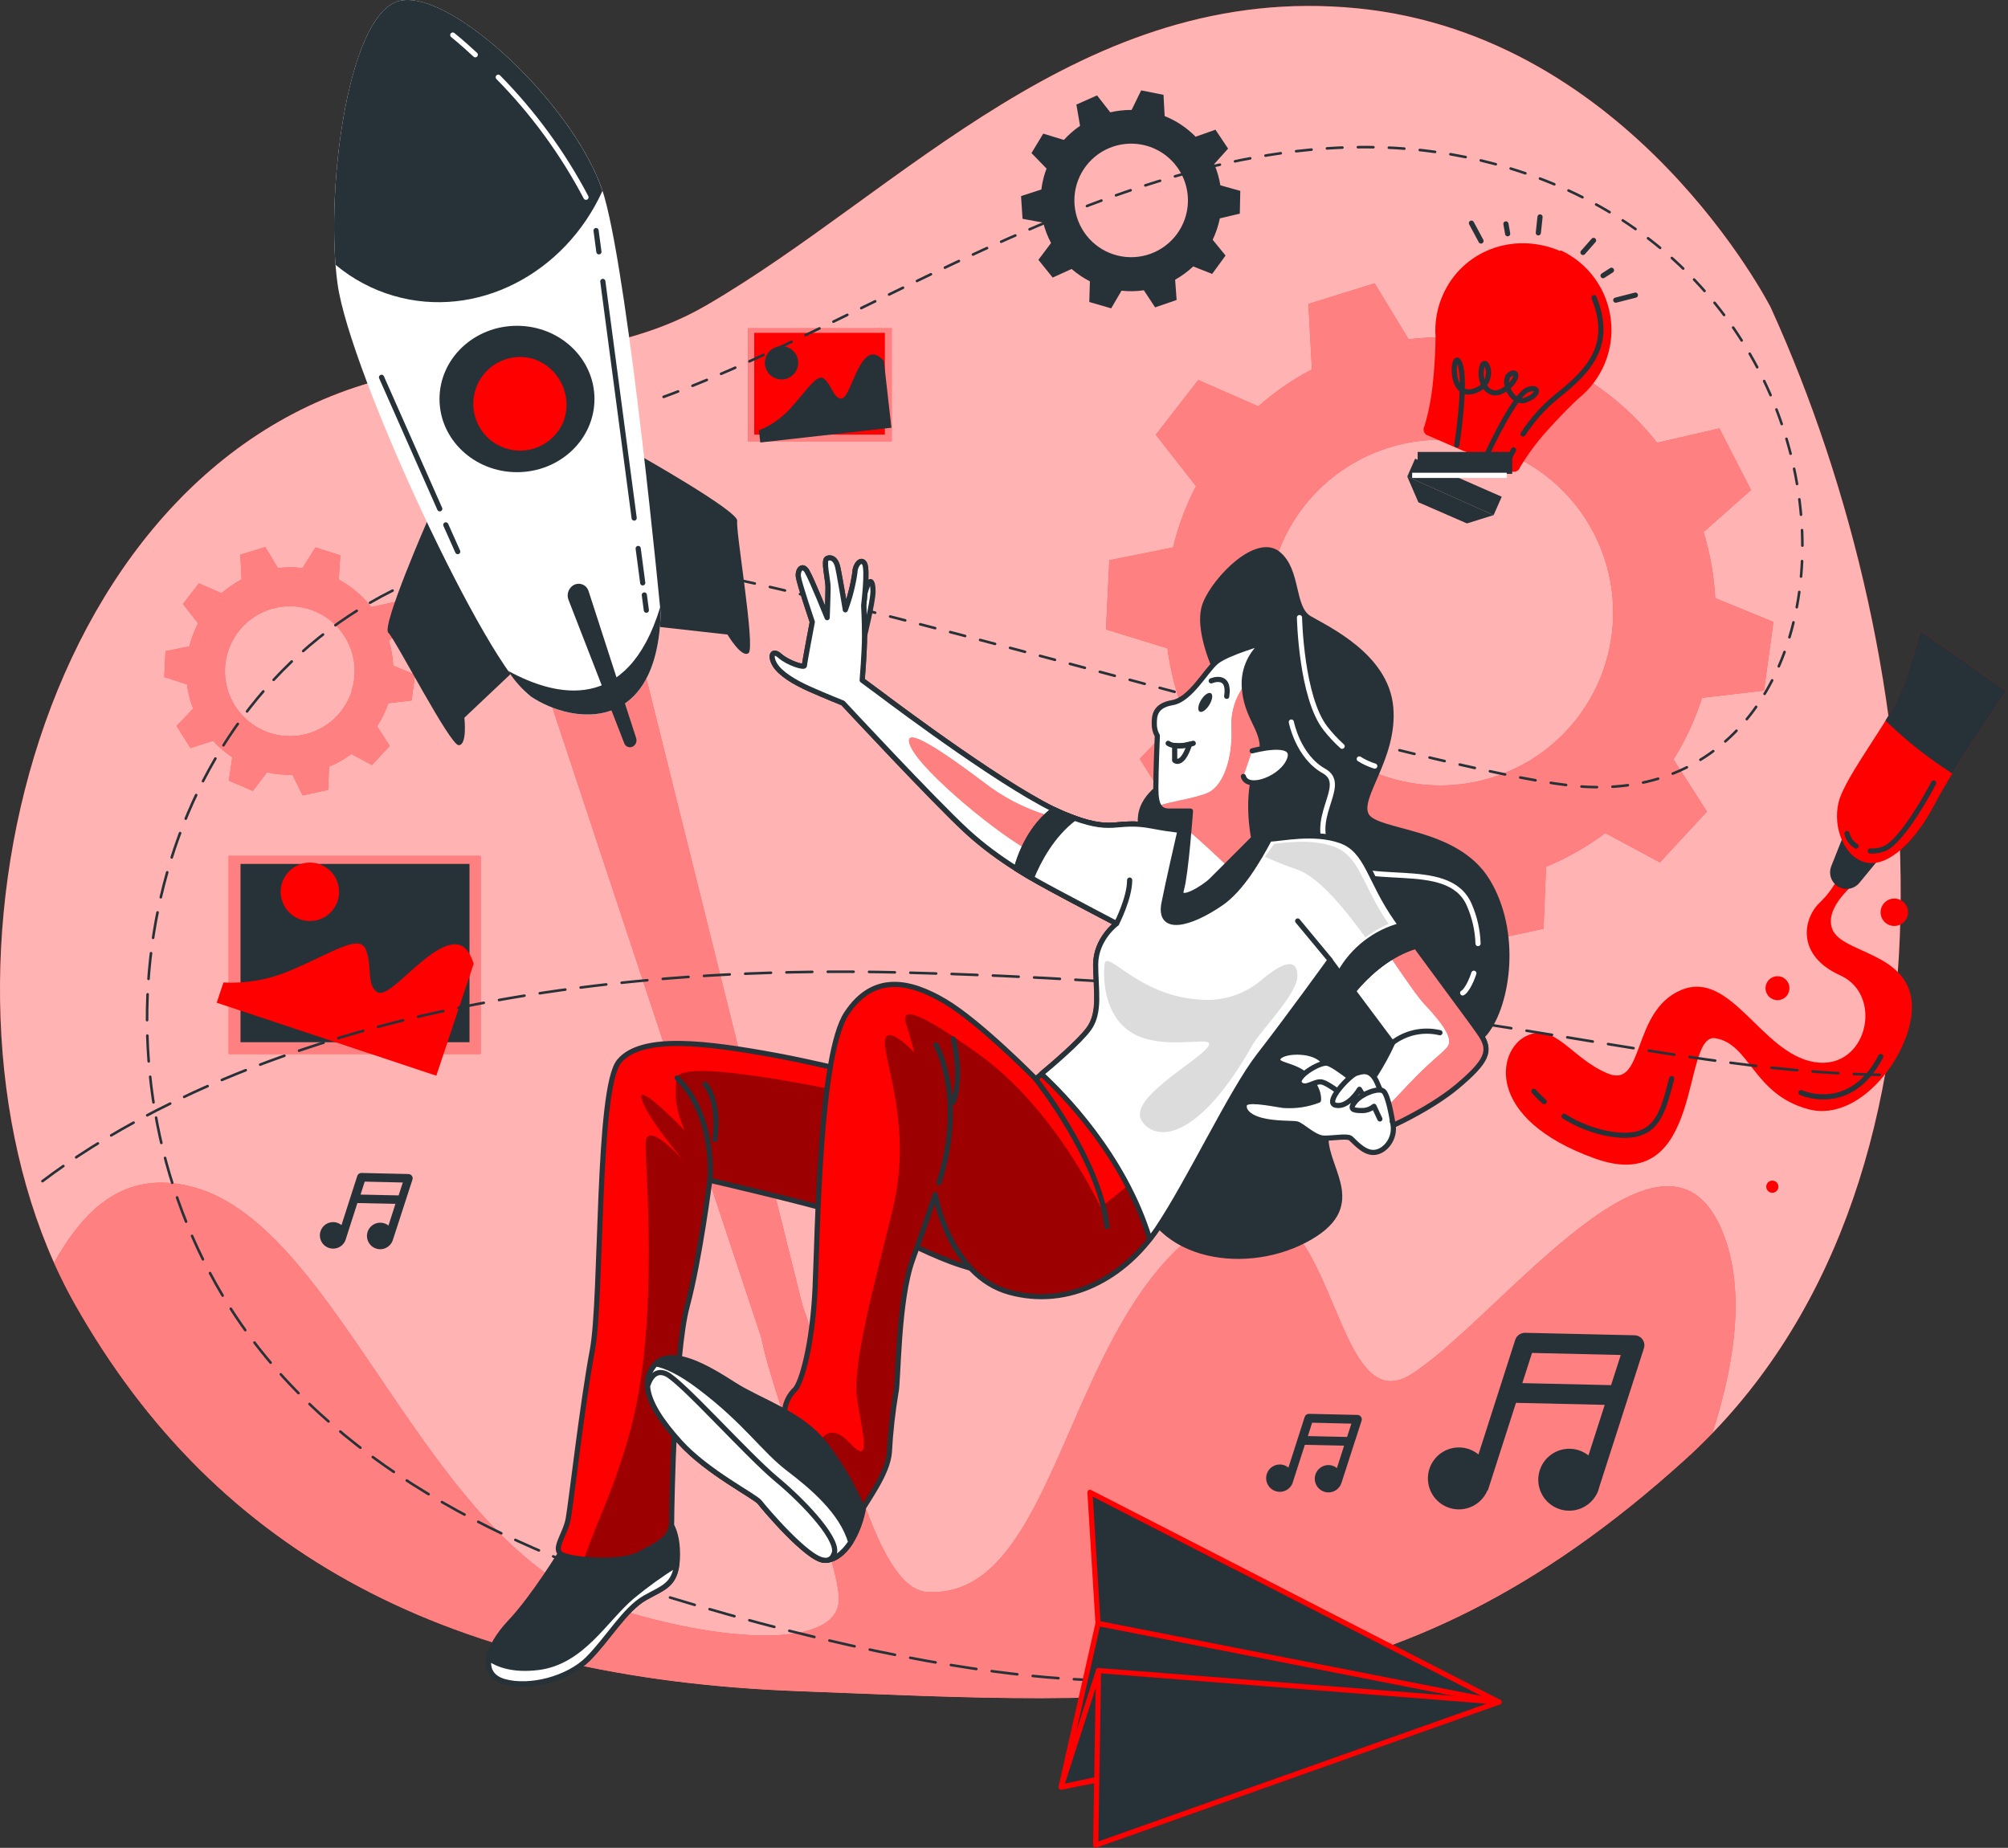 <svg width="389" height="358" viewBox="0 0 389 358" fill="none" xmlns="http://www.w3.org/2000/svg">
<rect x="0" y="0" width="389" height="358" fill="#333333" stroke="none"/>
<g id="Group 63">
<g id="freepik  background simple  inject 79">
<path id="ellu5mlonchh" d="M343.023 59.55C343.023 59.55 316.223 6.86 262.923 1.61C209.623 -3.64 174.643 37.23 136.723 59.22C116.873 70.73 93.363 67.88 71.973 74.06C3.573 93.79 -17.257 196.61 14.573 252.79C42.123 301.43 87.413 325.12 154.633 327.65C221.853 330.18 269.153 334.74 326.533 282.7C383.913 230.66 374.653 129.01 343.023 59.55Z" fill="#FF0000"/>
<g id="eleui6qpcrv8m">
<path id="Vector" opacity="0.7" d="M343.023 59.55C343.023 59.55 316.223 6.86 262.923 1.61C209.623 -3.64 174.643 37.23 136.723 59.22C116.873 70.73 93.363 67.88 71.973 74.06C3.573 93.79 -17.257 196.61 14.573 252.79C42.123 301.43 87.413 325.12 154.633 327.65C221.853 330.18 269.153 334.74 326.533 282.7C383.913 230.66 374.653 129.01 343.023 59.55Z" fill="white"/>
</g>
</g>
<g id="freepik  Gears  inject 79">
<path id="elz77oj0vg8g" d="M329.733 135.2L341.733 133.79L343.553 120.5L332.283 115.89C332.053 111.544 331.295 107.243 330.023 103.08L339.213 94.93L333.083 83L321.013 85.79C316.463 79.956 310.744 75.136 304.223 71.64L305.013 59.11L292.223 55.01L285.543 65.73C281.339 65.221 277.088 65.221 272.883 65.73L266.293 54.89L253.473 58.89L254.153 71.57C250.419 73.538 246.931 75.941 243.763 78.73L232.133 73.63L223.913 84.23L231.703 94.18C230.326 96.828 229.175 99.588 228.263 102.43C227.873 103.63 227.543 104.85 227.263 106.06L214.913 108.54L214.253 121.94L226.163 125.6C226.719 129.86 227.786 134.037 229.343 138.04L220.813 147.04L227.963 158.4L239.623 154.65C242.554 157.873 245.869 160.724 249.493 163.14L247.723 175.14L260.093 180.34L267.403 170.74C271.699 171.713 276.1 172.143 280.503 172.02L285.913 182.76L299.023 179.93L299.513 167.93C303.594 166.235 307.45 164.042 310.993 161.4L321.563 167.08L330.673 157.24L324.203 147.13C326.53 143.396 328.387 139.389 329.733 135.2V135.2ZM310.913 128.91C308.892 135.217 305.046 140.783 299.862 144.904C294.677 149.026 288.387 151.517 281.787 152.064C275.187 152.611 268.573 151.189 262.781 147.977C256.989 144.766 252.279 139.909 249.247 134.021C246.215 128.133 244.997 121.478 245.746 114.898C246.496 108.318 249.18 102.108 253.459 97.052C257.737 91.997 263.419 88.324 269.785 86.498C276.151 84.671 282.915 84.773 289.223 86.79C293.414 88.131 297.299 90.284 300.658 93.126C304.016 95.968 306.781 99.445 308.795 103.356C310.81 107.268 312.033 111.538 312.397 115.923C312.76 120.307 312.256 124.721 310.913 128.91V128.91Z" fill="#FF0000"/>
<path id="eljax9lzta88" d="M75.223 136.24L79.733 135.71L80.413 130.71L76.183 128.98C76.094 127.345 75.808 125.727 75.333 124.16L78.783 121.1L76.483 116.62L71.943 117.62C70.229 115.43 68.076 113.622 65.623 112.31L65.913 107.6L61.123 106.06L58.603 110.06C57.026 109.87 55.431 109.87 53.853 110.06L51.373 105.99L46.563 107.48L46.813 112.25C45.413 112.992 44.104 113.895 42.913 114.94L38.543 113.02L35.453 117.02L38.383 120.76C37.863 121.755 37.428 122.792 37.083 123.86C36.943 124.31 36.823 124.77 36.703 125.23L32.063 126.16L31.823 131.16L36.223 132.6C36.43 134.204 36.833 135.775 37.423 137.28L34.223 140.66L36.903 144.92L41.293 143.52C42.395 144.732 43.641 145.803 45.003 146.71L44.333 151.23L48.983 153.23L51.723 149.62C53.337 149.986 54.99 150.148 56.643 150.1L58.643 154.1L63.563 153.03L63.753 148.53C65.286 147.896 66.734 147.073 68.063 146.08L72.063 148.21L75.493 144.51L73.053 140.72C73.956 139.321 74.685 137.817 75.223 136.24ZM68.153 133.88C67.393 136.252 65.947 138.345 63.997 139.894C62.047 141.443 59.682 142.38 57.2 142.585C54.718 142.79 52.231 142.254 50.054 141.045C47.877 139.837 46.106 138.01 44.968 135.795C43.829 133.58 43.372 131.077 43.656 128.603C43.94 126.129 44.951 123.795 46.561 121.895C48.172 119.996 50.31 118.617 52.704 117.932C55.099 117.248 57.642 117.289 60.013 118.05C63.182 119.081 65.814 121.326 67.332 124.293C68.85 127.26 69.131 130.707 68.113 133.88H68.153Z" fill="#FF0000"/>
<g id="elm05yin6wi7">
<path id="Vector_2" opacity="0.5" d="M329.733 135.2L341.733 133.79L343.553 120.5L332.283 115.89C332.053 111.544 331.295 107.243 330.023 103.08L339.213 94.93L333.083 83L321.013 85.79C316.463 79.956 310.744 75.136 304.223 71.64L305.013 59.11L292.223 55.01L285.543 65.73C281.339 65.221 277.088 65.221 272.883 65.73L266.293 54.89L253.473 58.89L254.153 71.57C250.419 73.538 246.931 75.941 243.763 78.73L232.133 73.63L223.913 84.23L231.703 94.18C230.326 96.828 229.175 99.588 228.263 102.43C227.873 103.63 227.543 104.85 227.263 106.06L214.913 108.54L214.253 121.94L226.163 125.6C226.719 129.86 227.786 134.037 229.343 138.04L220.813 147.04L227.963 158.4L239.623 154.65C242.554 157.873 245.869 160.724 249.493 163.14L247.723 175.14L260.093 180.34L267.403 170.74C271.699 171.713 276.1 172.143 280.503 172.02L285.913 182.76L299.023 179.93L299.513 167.93C303.594 166.235 307.45 164.042 310.993 161.4L321.563 167.08L330.673 157.24L324.203 147.13C326.53 143.396 328.387 139.389 329.733 135.2V135.2ZM310.913 128.91C308.892 135.217 305.046 140.783 299.862 144.904C294.677 149.026 288.387 151.517 281.787 152.064C275.187 152.611 268.573 151.189 262.781 147.977C256.989 144.766 252.279 139.909 249.247 134.021C246.215 128.133 244.997 121.478 245.746 114.898C246.496 108.318 249.18 102.108 253.459 97.052C257.737 91.997 263.419 88.324 269.785 86.498C276.151 84.671 282.915 84.773 289.223 86.79C293.414 88.131 297.299 90.284 300.658 93.126C304.016 95.968 306.781 99.445 308.795 103.356C310.81 107.268 312.033 111.538 312.397 115.923C312.76 120.307 312.256 124.721 310.913 128.91V128.91Z" fill="white"/>
</g>
<g id="elfu5wi5itr7u">
<path id="Vector_3" opacity="0.5" d="M75.223 136.24L79.733 135.71L80.413 130.71L76.183 128.98C76.094 127.345 75.808 125.727 75.333 124.16L78.783 121.1L76.483 116.62L71.943 117.62C70.229 115.43 68.076 113.622 65.623 112.31L65.913 107.6L61.123 106.06L58.603 110.06C57.026 109.87 55.431 109.87 53.853 110.06L51.373 105.99L46.563 107.48L46.813 112.25C45.413 112.992 44.104 113.895 42.913 114.94L38.543 113.02L35.453 117.02L38.383 120.76C37.863 121.755 37.428 122.792 37.083 123.86C36.943 124.31 36.823 124.77 36.703 125.23L32.063 126.16L31.823 131.16L36.223 132.6C36.43 134.204 36.833 135.775 37.423 137.28L34.223 140.66L36.903 144.92L41.293 143.52C42.395 144.732 43.641 145.803 45.003 146.71L44.333 151.23L48.983 153.23L51.723 149.62C53.337 149.986 54.99 150.148 56.643 150.1L58.643 154.1L63.563 153.03L63.753 148.53C65.286 147.896 66.734 147.073 68.063 146.08L72.063 148.21L75.493 144.51L73.053 140.72C73.956 139.321 74.685 137.817 75.223 136.24ZM68.153 133.88C67.393 136.252 65.947 138.345 63.997 139.894C62.047 141.443 59.682 142.38 57.2 142.585C54.718 142.79 52.231 142.254 50.054 141.045C47.877 139.837 46.106 138.01 44.968 135.795C43.829 133.58 43.372 131.077 43.656 128.603C43.94 126.129 44.951 123.795 46.561 121.895C48.172 119.996 50.31 118.617 52.704 117.932C55.099 117.248 57.642 117.289 60.013 118.05C63.182 119.081 65.814 121.326 67.332 124.293C68.85 127.26 69.131 130.707 68.113 133.88H68.153Z" fill="white"/>
</g>
<path id="el7h9nkf09vh3" d="M236.313 42.31L240.183 41.39L240.273 36.98L236.413 35.9C236.187 34.487 235.787 33.106 235.223 31.79L237.913 28.79L235.463 25.13L231.623 26.49C229.923 24.755 227.879 23.392 225.623 22.49L225.403 18.37L221.073 17.51L219.223 21.3C217.83 21.291 216.44 21.446 215.083 21.76L212.523 18.48L208.523 20.26L209.233 24.38C208.086 25.164 207.036 26.081 206.103 27.11L202.103 25.89L199.823 29.66L202.743 32.66C202.394 33.576 202.123 34.519 201.933 35.48C201.853 35.89 201.793 36.3 201.743 36.71L197.803 37.99L198.093 42.39L202.093 43.13C202.44 44.503 202.95 45.829 203.613 47.08L201.163 50.34L203.933 53.78L207.593 52.11C208.675 53.051 209.867 53.857 211.143 54.51L211.023 58.51L215.263 59.74L217.263 56.32C218.704 56.479 220.159 56.452 221.593 56.24L223.773 59.55L227.943 58.12L227.653 54.19C228.921 53.481 230.097 52.618 231.153 51.62L234.823 53.07L237.423 49.51L234.923 46.45C235.555 45.133 236.021 43.742 236.313 42.31V42.31ZM229.923 40.97C229.5 43.102 228.455 45.061 226.92 46.6C225.385 48.138 223.429 49.187 221.298 49.615C219.167 50.043 216.957 49.829 214.947 49.002C212.937 48.175 211.218 46.771 210.005 44.968C208.792 43.164 208.141 41.041 208.134 38.868C208.126 36.695 208.763 34.568 209.963 32.756C211.163 30.944 212.873 29.528 214.877 28.687C216.881 27.846 219.089 27.617 221.223 28.03C222.646 28.306 224 28.859 225.208 29.659C226.416 30.459 227.454 31.49 228.262 32.693C229.07 33.895 229.633 35.245 229.918 36.666C230.204 38.086 230.205 39.549 229.923 40.97V40.97Z" fill="#263238"/>
</g>
<g id="freepik  Rocket  inject 79">
<path id="elaopzyxtw9pm" d="M82.963 100.52C82.963 100.52 73.853 121.32 75.223 122.58C76.593 123.84 87.123 144.3 88.843 144.37C90.563 144.44 89.963 139.05 89.963 139.05L100.153 129.42L82.963 100.52Z" fill="#263238"/>
<path id="elgzcz8x4a4hf" d="M123.353 87.92C123.353 87.92 143.143 99.06 142.813 100.92C142.483 102.78 146.363 125.43 145.023 126.52C143.683 127.61 140.933 122.94 140.933 122.94L127.003 121.38L123.353 87.92Z" fill="#263238"/>
<path id="elrqsqkbe9eba" d="M334.223 240.04C323.583 209.7 290.323 255.57 273.403 266.26C256.483 276.95 259.403 219.26 232.753 238.12C206.103 256.98 204.753 309.97 179.613 308.44C168.853 307.78 162.883 273.34 155.473 252.97L119.873 109.97L100.803 118.34L147.543 259.34C149.833 271.41 163.183 303.6 162.493 310.39C161.573 319.39 139.913 318.32 118.493 311.39C82.493 299.82 66.113 237.76 37.493 230.01C23.863 226.32 16.063 234.74 10.493 244.63C11.747 247.417 13.107 250.114 14.573 252.72C42.123 301.36 87.413 325.05 154.633 327.58C221.853 330.11 269.153 334.67 326.533 282.63C328.34 280.99 330.08 279.307 331.753 277.58C335.503 265.86 338.273 251.66 334.223 240.04Z" fill="#FF0000"/>
<g id="elsqyipu8ujoe">
<path id="Vector_4" opacity="0.5" d="M334.223 240.04C323.583 209.7 290.323 255.57 273.403 266.26C256.483 276.95 259.403 219.26 232.753 238.12C206.103 256.98 204.753 309.97 179.613 308.44C168.853 307.78 162.883 273.34 155.473 252.97L119.873 109.97L100.803 118.34L147.543 259.34C149.833 271.41 163.183 303.6 162.493 310.39C161.573 319.39 139.913 318.32 118.493 311.39C82.493 299.82 66.113 237.76 37.493 230.01C23.863 226.32 16.063 234.74 10.493 244.63C11.747 247.417 13.107 250.114 14.573 252.72C42.123 301.36 87.413 325.05 154.633 327.58C221.853 330.11 269.153 334.67 326.533 282.63C328.34 280.99 330.08 279.307 331.753 277.58C335.503 265.86 338.273 251.66 334.223 240.04Z" fill="white"/>
</g>
<path id="elzasljmvi0ra" d="M127.993 118.86C127.993 118.86 121.993 55.86 117.153 38.39C112.313 20.92 85.993 -3.71 76.523 0.47C67.053 4.65 63.023 37.79 65.393 55C67.763 72.21 94.483 129.51 102.873 135C111.263 140.49 127.293 142.12 127.993 118.86Z" fill="white"/>
<path id="elbumo3e4qn2j" d="M127.993 118.86C127.993 118.86 127.993 118.45 127.883 117.68C121.573 138.4 107.593 135 98.443 129.97C99.636 131.869 101.133 133.558 102.873 134.97C111.223 140.48 127.293 142.12 127.993 118.86Z" fill="#263238"/>
<path id="el9wdgi52pwij" d="M76.523 0.47C67.683 4.38 63.593 33.47 65.003 51.3C68.293 54.053 72.116 56.096 76.233 57.3C92.333 62 109.423 53.05 116.713 36.98C110.873 19.6 85.743 -3.6 76.523 0.47Z" fill="#263238"/>
<path id="el48ktu5tlmxd" d="M96.523 14.96C103.298 21.839 109.026 29.676 113.523 38.22" stroke="white" stroke-linecap="round" stroke-linejoin="round"/>
<path id="elli5vkeqlyjm" d="M87.713 6.79C87.713 6.79 89.433 8.15 92.073 10.61" stroke="white" stroke-linecap="round" stroke-linejoin="round"/>
<path id="elb4pup5orvo" d="M124.823 115.27L125.213 118.22" stroke="#263238" stroke-linecap="round" stroke-linejoin="round"/>
<path id="elsibo130885e" d="M123.633 106.26L124.513 112.93" stroke="#263238" stroke-linecap="round" stroke-linejoin="round"/>
<path id="el7q2q0ejvrry" d="M116.783 54.52L122.853 100.37" stroke="#263238" stroke-linecap="round" stroke-linejoin="round"/>
<path id="elurmavaa4ji" d="M115.473 44.67L116.023 48.79" stroke="#263238" stroke-linecap="round" stroke-linejoin="round"/>
<path id="elvyxqrpqqg5" d="M73.913 73.1L85.193 98.58" stroke="#263238" stroke-linecap="round" stroke-linejoin="round"/>
<path id="elr6sjx9mnp7o" d="M86.363 101.69L88.673 106.87" stroke="#263238" stroke-linecap="round" stroke-linejoin="round"/>
<g id="elagd40uthh8t">
<path id="Vector_5" d="M100.153 91.48C108.443 91.48 115.163 85.132 115.163 77.3C115.163 69.469 108.443 63.12 100.153 63.12C91.864 63.12 85.143 69.469 85.143 77.3C85.143 85.132 91.864 91.48 100.153 91.48Z" fill="#263238"/>
</g>
<path id="el55zhebjjo8y" d="M109.303 81.27C108.71 82.94 107.641 84.4 106.228 85.469C104.815 86.538 103.119 87.17 101.351 87.286C99.583 87.402 97.819 86.998 96.278 86.123C94.737 85.248 93.486 83.941 92.68 82.363C91.873 80.785 91.547 79.005 91.74 77.244C91.934 75.483 92.64 73.817 93.77 72.452C94.9 71.087 96.405 70.082 98.099 69.563C99.793 69.044 101.603 69.033 103.303 69.53C105.653 70.296 107.604 71.961 108.728 74.161C109.853 76.361 110.06 78.918 109.303 81.27V81.27Z" fill="#FF0000"/>
<path id="elzq30f1yxu1n" d="M110.093 116.11L120.913 143.95C120.963 144.108 121.045 144.253 121.154 144.376C121.263 144.5 121.397 144.599 121.546 144.668C121.696 144.737 121.859 144.773 122.023 144.776C122.188 144.778 122.352 144.745 122.503 144.68V144.68C122.819 144.536 123.068 144.277 123.202 143.956C123.335 143.636 123.343 143.276 123.223 142.95L113.983 114.41C113.886 114.143 113.733 113.9 113.534 113.697C113.335 113.494 113.095 113.335 112.83 113.232C112.565 113.129 112.281 113.083 111.997 113.099C111.713 113.114 111.436 113.189 111.183 113.32V113.32C110.704 113.585 110.332 114.008 110.133 114.518C109.934 115.028 109.92 115.591 110.093 116.11Z" fill="#263238"/>
</g>
<g id="freepik  light bulb  inject 79">
<path id="elv7lu0h3gab" d="M285.053 43.23L286.913 46.69" stroke="#263238" stroke-linecap="round" stroke-linejoin="round"/>
<path id="elheyiwutx0ig" d="M291.733 43.38L292.073 45.29" stroke="#263238" stroke-linecap="round" stroke-linejoin="round"/>
<path id="elgb6w2xjhlk8" d="M298.343 42.03L298.013 45.11" stroke="#263238" stroke-linecap="round" stroke-linejoin="round"/>
<path id="elk8aoh7ocokc" d="M316.813 57.18L313.013 58.15" stroke="#263238" stroke-linecap="round" stroke-linejoin="round"/>
<path id="elmr0k1usalnd" d="M312.183 52.36L310.553 53.41" stroke="#263238" stroke-linecap="round" stroke-linejoin="round"/>
<path id="el0vczo7h6k9" d="M308.713 46.58L306.663 48.91" stroke="#263238" stroke-linecap="round" stroke-linejoin="round"/>
<path id="elo270u7cqquf" d="M302.293 48.58H302.203H302.123C293.043 44.79 283.223 48.69 279.503 57.18C278.384 59.709 277.903 62.473 278.103 65.23C278.103 66.63 278.023 70.05 277.573 74.31C277.294 77.08 276.762 79.818 275.983 82.49L275.903 82.64C275.83 82.795 275.788 82.963 275.781 83.134C275.773 83.305 275.8 83.475 275.86 83.636C275.92 83.796 276.011 83.943 276.128 84.067C276.246 84.192 276.387 84.291 276.543 84.36H276.623L283.623 87.42H283.703L285.583 88.24H285.673L292.673 91.3H292.753C292.909 91.369 293.077 91.406 293.248 91.408C293.418 91.41 293.587 91.378 293.745 91.314C293.902 91.249 294.045 91.154 294.165 91.033C294.285 90.912 294.38 90.769 294.443 90.61C294.443 90.55 294.493 90.5 294.513 90.45C295.951 88.067 297.604 85.821 299.453 83.74C302.293 80.53 304.753 78.16 305.773 77.21C308.037 75.407 309.803 73.055 310.904 70.379C312.004 67.702 312.403 64.788 312.063 61.914C311.722 59.04 310.653 56.3 308.958 53.954C307.262 51.609 304.996 49.735 302.373 48.51L302.293 48.58Z" fill="#FF0000"/>
<g id="el2jy6g9wk3pp">
<path id="Vector_6" d="M292.953 87.56H274.633V91.81H292.953V87.56Z" fill="#263238"/>
</g>
<path id="elmp430ly2txl" d="M289.353 99.8L290.923 96.24L274.143 88.87L272.623 92.33L289.353 99.8Z" fill="#263238"/>
<g id="elguy3jn287ap">
<path id="Vector_7" d="M291.893 91.591H273.573V92.6H291.893V91.591Z" fill="white"/>
</g>
<path id="elkcnjzvg6c6" d="M272.623 92.33L274.773 97.311L284.183 101.41L289.353 99.8L272.623 92.33Z" fill="#263238"/>
<path id="elxwzj62xb1js" d="M295.053 84.09C296.843 81.328 299.053 78.862 301.603 76.78C308.013 71.71 312.483 66.78 308.803 57.66" stroke="#263238" stroke-linecap="round" stroke-linejoin="round"/>
<path id="eltz20mlx848" d="M292.063 89.53C292.063 89.53 292.443 88.6 293.213 87.17" stroke="#263238" stroke-linecap="round" stroke-linejoin="round"/>
<path id="elf376gzonxe" d="M282.223 86.22C282.223 86.22 284.153 73.91 282.823 70.48C281.493 67.05 280.443 77.22 285.393 75.81C290.343 74.4 287.783 68.39 287.073 71.11C286.363 73.83 288.203 77.37 291.163 75.67C294.123 73.97 294.253 71.4 292.513 72.53C290.773 73.66 292.863 78.63 295.713 77.45C298.563 76.27 297.943 74.64 295.833 75.56C293.723 76.48 289.053 85.62 287.653 89.01" stroke="#263238" stroke-linecap="round" stroke-linejoin="round"/>
</g>
<g id="freepik  paint tube  inject 79">
<path id="elsxgu8em48gl" d="M356.613 168.98C355.64 171.245 354.214 173.287 352.423 174.98C349.273 178.09 347.963 185.12 356.523 188.98C365.083 192.84 361.663 207.54 351.403 205.76C341.143 203.98 335.323 187.76 325.663 191.82C316.003 195.88 318.663 210.951 311.493 207.991C304.323 205.031 301.323 197.99 295.673 200.72C290.023 203.45 287.493 216.72 308.943 224.44C330.393 232.16 325.573 200.02 332.323 201.15C339.073 202.28 339.583 212.02 350.323 214.9C361.063 217.78 371.753 202.15 370.253 193.35C368.753 184.55 356.973 184.55 355.033 180.17C353.093 175.79 359.803 170.75 359.803 170.75C359.803 170.75 359.433 167.62 356.613 168.98Z" fill="#FF0000"/>
<path id="elqkty90etr3t" d="M357.813 161.49L355.223 168.01C355 168.565 354.967 169.179 355.13 169.754C355.293 170.33 355.642 170.835 356.123 171.19C356.682 171.602 357.377 171.783 358.065 171.698C358.753 171.612 359.383 171.266 359.823 170.73L364.993 164.45L357.813 161.49Z" fill="#263238" stroke="#263238" stroke-linecap="round" stroke-linejoin="round"/>
<path id="el4cssvv9z6yp" d="M372.073 122.21L388.643 133.88C388.643 133.88 378.503 148.67 374.803 155.79C371.103 162.91 365.973 167.88 361.723 167.15C357.473 166.42 354.933 160.49 356.193 155.4C357.453 150.31 366.673 138.86 368.563 133.4C370.453 127.94 372.073 122.21 372.073 122.21Z" fill="#FF0000"/>
<path id="elcqb144a9hzn" d="M372.073 122.21C372.073 122.21 370.463 127.87 368.563 133.34C367.676 135.533 366.571 137.63 365.263 139.6C369.22 143.459 373.563 146.9 378.223 149.87C382.673 142.61 388.663 133.87 388.663 133.87L372.073 122.21Z" fill="#263238"/>
<path id="el0vumt4mziknp" d="M369.223 178.16C368.943 178.606 368.536 178.959 368.055 179.173C367.573 179.387 367.039 179.454 366.52 179.364C366.001 179.275 365.52 179.033 365.139 178.67C364.757 178.307 364.492 177.838 364.377 177.324C364.262 176.81 364.302 176.274 364.492 175.783C364.682 175.291 365.014 174.868 365.445 174.565C365.876 174.263 366.388 174.095 366.914 174.084C367.441 174.072 367.959 174.217 368.403 174.5C368.699 174.686 368.954 174.928 369.156 175.213C369.357 175.497 369.5 175.819 369.576 176.16C369.652 176.5 369.661 176.852 369.6 177.195C369.539 177.539 369.411 177.867 369.223 178.16Z" fill="#FF0000"/>
<path id="elho5bau8tq5u" d="M346.303 192.7C346.057 193.087 345.702 193.392 345.282 193.577C344.863 193.761 344.398 193.818 343.947 193.739C343.495 193.66 343.077 193.449 342.746 193.132C342.414 192.816 342.183 192.409 342.083 191.961C341.983 191.514 342.017 191.047 342.182 190.62C342.347 190.192 342.634 189.823 343.009 189.558C343.383 189.294 343.828 189.146 344.286 189.134C344.744 189.122 345.195 189.246 345.583 189.49C346.104 189.821 346.472 190.345 346.607 190.947C346.742 191.548 346.632 192.179 346.303 192.7V192.7Z" fill="#FF0000"/>
<path id="elz25109p33q" d="M344.343 230.53C344.262 230.662 344.155 230.776 344.03 230.866C343.904 230.956 343.762 231.021 343.612 231.056C343.462 231.091 343.306 231.097 343.153 231.072C343.001 231.047 342.855 230.992 342.723 230.91C342.592 230.829 342.478 230.723 342.388 230.597C342.298 230.472 342.233 230.33 342.198 230.179C342.163 230.029 342.157 229.873 342.182 229.72C342.207 229.568 342.262 229.422 342.343 229.29C342.508 229.025 342.771 228.836 343.075 228.765C343.378 228.694 343.698 228.746 343.963 228.91C344.229 229.075 344.418 229.338 344.489 229.642C344.56 229.946 344.508 230.265 344.343 230.53V230.53Z" fill="#FF0000"/>
<path id="elw63ji0iq95j" d="M303.003 216.27C305.704 217.973 308.709 219.135 311.853 219.69C320.853 221.2 321.973 216.13 323.853 208.96" stroke="#263238" stroke-linecap="round" stroke-linejoin="round"/>
<path id="elk0go8j3flz" d="M297.153 211.43C297.774 212.141 298.442 212.81 299.153 213.43" stroke="#263238" stroke-linecap="round" stroke-linejoin="round"/>
<path id="ella4e9dvxhe" d="M348.913 211.69C348.913 211.69 358.453 216.04 364.353 204.69" stroke="#263238" stroke-linecap="round" stroke-linejoin="round"/>
<path id="el0kq9q29p9oga" d="M359.563 163.93C359.12 163.665 358.737 163.311 358.436 162.892C358.135 162.472 357.923 161.995 357.813 161.49" stroke="#263238" stroke-linecap="round" stroke-linejoin="round"/>
<path id="eluyvtbhskpg" d="M374.603 151.69C374.603 151.69 368.713 163.02 364.973 164.45C364.129 164.785 363.22 164.928 362.313 164.87" stroke="#263238" stroke-linecap="round" stroke-linejoin="round"/>
</g>
<g id="freepik  Photos  inject 79">
<g id="elvl0vgqmkxg">
<path id="Vector_8" d="M172.753 63.59H144.893V85.501H172.753V63.59Z" fill="#FF0000"/>
</g>
<g id="elfu25qd7gsc">
<path id="Vector_9" opacity="0.5" d="M172.753 63.59H144.893V85.501H172.753V63.59Z" fill="white"/>
</g>
<g id="eltd2tm1c4gzr">
<path id="Vector_10" d="M171.423 64.49H146.113V84.201H171.423V64.49Z" fill="#FF0000"/>
</g>
<path id="elnozt940a3vr" d="M171.223 69.91C169.853 68.451 168.703 68.141 167.373 69.71C165.373 72.1 164.293 77.441 162.873 77.221C161.453 77.001 161.203 74.861 159.773 73.49C158.343 72.121 156.543 75.38 153.023 79.221C151.36 81.039 149.31 82.461 147.023 83.38L147.283 85.731L172.693 82.871L171.223 69.91Z" fill="#263238"/>
<path id="elr8no76mbm88" d="M154.613 69.921C154.686 70.555 154.57 71.198 154.277 71.766C153.985 72.335 153.531 72.804 152.972 73.114C152.413 73.424 151.775 73.562 151.138 73.509C150.501 73.456 149.894 73.216 149.394 72.818C148.893 72.42 148.523 71.883 148.328 71.274C148.133 70.665 148.124 70.012 148.3 69.398C148.477 68.783 148.832 68.235 149.32 67.823C149.808 67.41 150.408 67.152 151.043 67.081C151.893 66.985 152.746 67.23 153.415 67.763C154.085 68.295 154.515 69.071 154.613 69.921V69.921Z" fill="#263238"/>
<g id="el8kuqq5zcy89">
<path id="Vector_11" d="M93.123 165.82H44.293V204.21H93.123V165.82Z" fill="#FF0000"/>
</g>
<g id="el3bsow72gjmh">
<path id="Vector_12" opacity="0.5" d="M93.123 165.82H44.293V204.21H93.123V165.82Z" fill="white"/>
</g>
<g id="elgk46mueessd">
<path id="Vector_13" d="M90.953 167.38H46.593V201.921H90.953V167.38Z" fill="#263238"/>
</g>
<path id="elizaj6029dho" d="M91.763 186.72C90.663 183.39 89.053 182.05 85.763 183.57C80.763 185.89 75.173 193.57 73.073 192.21C70.973 190.85 72.153 187.21 70.883 184C69.613 180.79 64.363 184.64 55.943 188.16C51.94 189.828 47.614 190.576 43.283 190.35L41.983 194.27L84.523 208.41L91.763 186.72Z" fill="#FF0000"/>
<path id="elwm4ta3zhgo" d="M65.403 174.57C65.05 175.632 64.39 176.566 63.506 177.252C62.622 177.939 61.555 178.348 60.439 178.429C59.322 178.509 58.207 178.256 57.235 177.703C56.262 177.15 55.475 176.32 54.973 175.32C54.472 174.32 54.278 173.193 54.416 172.082C54.555 170.972 55.02 169.927 55.752 169.081C56.484 168.234 57.45 167.624 58.529 167.327C59.608 167.029 60.751 167.058 61.813 167.41C62.52 167.644 63.172 168.015 63.735 168.502C64.298 168.989 64.759 169.581 65.093 170.246C65.426 170.911 65.625 171.635 65.678 172.377C65.732 173.119 65.638 173.865 65.403 174.57V174.57Z" fill="#FF0000"/>
</g>
<g id="freepik  music icons  inject 79">
<path id="eloqj49y1udj" d="M318.463 261.23C318.557 260.943 318.582 260.638 318.537 260.34C318.492 260.041 318.377 259.757 318.202 259.511C318.026 259.265 317.796 259.064 317.529 258.923C317.262 258.782 316.965 258.706 316.663 258.7L295.433 258.22C295.018 258.22 294.613 258.349 294.274 258.589C293.936 258.829 293.68 259.168 293.543 259.56L286.413 281.79C285.847 281.318 285.195 280.958 284.493 280.73C283.384 280.366 282.193 280.333 281.066 280.636C279.938 280.939 278.924 281.564 278.146 282.434C277.369 283.305 276.862 284.383 276.688 285.538C276.514 286.692 276.681 287.872 277.168 288.933C277.655 289.994 278.44 290.89 279.428 291.511C280.417 292.132 281.565 292.451 282.732 292.43C283.899 292.408 285.034 292.047 285.999 291.39C286.964 290.733 287.716 289.808 288.163 288.73H288.243L293.683 271.79L310.873 272.18L307.723 281.98C306.719 281.186 305.488 280.734 304.209 280.69C302.93 280.645 301.67 281.011 300.614 281.733C299.558 282.456 298.76 283.497 298.337 284.705C297.915 285.913 297.89 287.225 298.265 288.448C298.641 289.672 299.398 290.743 300.426 291.505C301.454 292.268 302.699 292.681 303.979 292.686C305.259 292.691 306.506 292.286 307.54 291.531C308.573 290.776 309.338 289.711 309.723 288.49C309.723 288.49 309.723 288.43 309.723 288.4L318.463 261.23ZM312.103 268.36L294.913 267.97L296.793 262.12L313.983 262.52L312.103 268.36Z" fill="#263238"/>
<path id="eloejerjfac1n" d="M263.773 275.25C263.814 275.123 263.824 274.988 263.803 274.856C263.782 274.724 263.731 274.599 263.653 274.49C263.575 274.383 263.473 274.294 263.355 274.232C263.237 274.17 263.106 274.135 262.973 274.13L253.593 273.92C253.408 273.915 253.227 273.97 253.076 274.076C252.924 274.183 252.811 274.335 252.753 274.51L249.603 284.33C249.352 284.122 249.064 283.962 248.753 283.86C248.264 283.701 247.739 283.687 247.242 283.821C246.745 283.955 246.298 284.231 245.955 284.615C245.612 284.999 245.389 285.474 245.312 285.983C245.235 286.492 245.307 287.012 245.521 287.48C245.735 287.948 246.08 288.344 246.515 288.619C246.95 288.894 247.455 289.037 247.97 289.03C248.484 289.022 248.986 288.865 249.413 288.578C249.839 288.29 250.173 287.884 250.373 287.41V287.41L252.783 279.92L260.383 280.09L258.993 284.43C258.749 284.225 258.467 284.069 258.163 283.97C257.665 283.81 257.13 283.801 256.626 283.945C256.122 284.088 255.672 284.378 255.333 284.777C254.994 285.177 254.78 285.667 254.72 286.188C254.66 286.708 254.755 287.235 254.994 287.701C255.232 288.167 255.604 288.552 256.061 288.807C256.519 289.063 257.042 289.177 257.564 289.135C258.086 289.093 258.584 288.897 258.995 288.573C259.406 288.248 259.712 287.809 259.873 287.31C259.873 287.31 259.873 287.31 259.873 287.31L263.773 275.25ZM260.963 278.4L253.363 278.23L254.193 275.64L261.793 275.82L260.963 278.4Z" fill="#263238"/>
<path id="eldc49visrdvs" d="M79.903 228.54C79.942 228.418 79.953 228.289 79.934 228.162C79.915 228.036 79.867 227.915 79.793 227.81C79.716 227.707 79.617 227.621 79.503 227.561C79.389 227.5 79.262 227.466 79.133 227.46L70.023 227.25C69.844 227.246 69.668 227.301 69.522 227.405C69.376 227.51 69.267 227.659 69.213 227.83L66.153 237.35C65.909 237.152 65.631 237 65.333 236.9C64.859 236.745 64.349 236.732 63.867 236.861C63.385 236.991 62.951 237.258 62.618 237.631C62.286 238.003 62.069 238.464 61.994 238.958C61.919 239.451 61.989 239.956 62.197 240.41C62.404 240.864 62.739 241.248 63.161 241.515C63.583 241.782 64.073 241.92 64.573 241.913C65.072 241.905 65.558 241.753 65.972 241.474C66.386 241.194 66.71 240.8 66.903 240.34L69.233 233.08L76.603 233.24L75.253 237.45C75.016 237.25 74.74 237.1 74.443 237.01C73.959 236.855 73.44 236.846 72.951 236.985C72.462 237.125 72.025 237.406 71.696 237.794C71.367 238.181 71.161 238.658 71.103 239.163C71.044 239.668 71.137 240.179 71.37 240.631C71.602 241.084 71.964 241.457 72.408 241.704C72.853 241.95 73.361 242.06 73.867 242.018C74.374 241.976 74.857 241.785 75.255 241.468C75.653 241.152 75.948 240.725 76.103 240.24L79.903 228.54ZM77.223 231.6L69.853 231.44L70.653 228.93L78.033 229.1L77.223 231.6Z" fill="#263238"/>
</g>
<g id="freepik  paper plane  inject 79">
<path id="elinf0itzt2xs" d="M143.293 112.39C190.713 122.83 282.883 150.81 306.413 152.39C363.943 156.39 367.413 55.15 292.223 32.52C233.623 14.88 175.103 60 128.163 77.04" stroke="#263238" stroke-width="0.5" stroke-linecap="round" stroke-linejoin="round" stroke-dasharray="3 3"/>
<path id="eldidehmsf9t6" d="M8.223 228.84C30.103 212.32 80.013 186.07 174.593 188.41C280.003 191.01 318.433 207.61 365.143 208.25" stroke="#263238" stroke-width="0.5" stroke-linecap="round" stroke-linejoin="round" stroke-dasharray="5 3"/>
<path id="elhqyii693n5" d="M228.973 324.59C228.973 324.59 201.553 331.47 127.853 308.92C95.033 298.87 61.283 281.43 43.163 251.06C14.673 203.31 28.743 138.06 76.053 114.42" stroke="#263238" stroke-width="0.5" stroke-linecap="round" stroke-linejoin="round" stroke-dasharray="5 3"/>
<path id="elj67g7nkwuos" d="M212.713 314.52L205.563 346.23L290.383 329.76L212.713 314.52Z" fill="#263238" stroke="#FF0000" stroke-linecap="round" stroke-linejoin="round"/>
<path id="elccdpafxiq17" d="M212.813 323.66L205.563 346.23L236.203 339.67L212.813 323.66Z" fill="#263238" stroke="#FF0000" stroke-linecap="round" stroke-linejoin="round"/>
<path id="el3e2je18fnoi" d="M211.153 289.13L212.713 314.52L290.383 329.76L211.153 289.13Z" fill="#263238" stroke="#FF0000" stroke-linecap="round" stroke-linejoin="round"/>
<path id="eljx2qq0fisis" d="M290.383 329.76L212.263 357.48L212.813 323.66L290.383 329.76Z" fill="#263238" stroke="#FF0000" stroke-linecap="round" stroke-linejoin="round"/>
</g>
<g id="freepik  Character  inject 79">
<path id="elov6t5htv1if" d="M235.873 130.59C235.873 130.59 231.493 121.84 233.533 116.88C235.573 111.92 243.453 104.04 247.533 107.25C251.613 110.46 250.153 117.75 253.653 119.8C257.153 121.85 268.533 127.09 269.413 137.01C270.293 146.93 262.703 154.51 264.743 158.01C266.783 161.51 281.953 160.64 288.083 170.56C294.213 180.48 292.163 194.48 287.793 200.03C283.423 205.58 256.863 214.03 256.863 220.45C256.863 226.87 265.033 233.87 252.783 240.28C240.533 246.69 222.153 243.49 220.403 228.28C218.653 213.07 237.023 198.82 235.863 188.61C234.703 178.4 224.193 170.81 221.273 161.18C218.353 151.55 234.113 148.64 236.443 145.18C238.773 141.72 235.873 130.59 235.873 130.59Z" fill="#263238" stroke="#263238" stroke-linecap="round" stroke-linejoin="round"/>
<path id="eltty8lusdjbj" d="M285.523 188.56C284.793 190.84 283.763 192.23 283.353 192.37" stroke="white" stroke-linecap="round" stroke-linejoin="round"/>
<path id="el21cmpa4wt79" d="M250.163 139.89C250.163 139.89 251.423 146.53 256.483 149.37C261.543 152.21 252.693 158.86 258.063 165.81C263.433 172.76 280.513 165.81 284.623 175.29C285.67 177.664 286.25 180.217 286.333 182.81" stroke="white" stroke-linecap="round" stroke-linejoin="round"/>
<path id="el91dd4hpgtzs" d="M263.323 147.04C264.259 147.629 265.268 148.093 266.323 148.42" stroke="white" stroke-linecap="round" stroke-linejoin="round"/>
<path id="elwllaekbbmub" d="M251.743 119.65C251.743 119.65 252.063 135.15 256.803 141.15C257.769 142.384 258.839 143.532 260.003 144.58" stroke="white" stroke-linecap="round" stroke-linejoin="round"/>
<path id="elcri3v6xxt" d="M167.483 123.19C167.483 123.19 169.123 116.52 169.123 114.58C169.123 112.64 168.633 112.15 168.123 113.24C167.643 114.549 167.239 115.885 166.913 117.24L167.483 123.19Z" fill="white" stroke="#263238" stroke-linecap="round" stroke-linejoin="round"/>
<path id="elatagmji2k7h" d="M108.993 300.27C108.993 300.27 103.503 309.33 98.843 314.27C94.183 319.21 92.843 324.42 97.743 325.79C102.643 327.16 110.093 325.24 113.933 321.4C117.773 317.56 121.073 311.8 124.933 309.6C128.793 307.4 131.243 307.13 131.243 301.1C131.243 295.07 128.503 293.69 128.503 293.69C128.503 293.69 117.503 300 108.993 300.27Z" fill="#263238" stroke="#263238" stroke-linecap="round" stroke-linejoin="round"/>
<path id="elol4757evb4" d="M122.443 309.33C117.233 313.72 112.833 321.95 104.333 323.05C99.333 323.69 96.333 322.45 94.703 321.31C94.373 323.43 95.253 325.1 97.703 325.79C102.643 327.17 110.053 325.24 113.893 321.4C117.733 317.56 121.033 311.8 124.893 309.6C128.253 307.68 130.563 307.23 131.093 303.1C128.072 304.979 125.182 307.06 122.443 309.33V309.33Z" fill="white" stroke="#263238" stroke-linecap="round" stroke-linejoin="round"/>
<path id="el7ld7cu4x0nm" d="M192.423 214.65C192.423 214.65 163.883 206.97 150.423 204.5C136.963 202.03 124.353 200.38 119.963 205.6C115.573 210.82 116.673 251.42 114.753 261.6C112.833 271.78 110.633 291.24 110.083 294.25C109.533 297.26 107.083 300.02 108.713 301.12C110.343 302.22 120.233 303.04 123.803 301.12C127.373 299.2 130.113 298.12 130.113 294.8C130.113 291.48 130.663 262.15 133.113 253.09C135.563 244.03 137.503 228.67 137.503 228.67C137.503 228.67 155.343 232.78 163.573 235.25C171.803 237.72 183.573 246.5 194.863 246.78C206.153 247.06 204.743 230.04 202.543 225.1C200.343 220.16 196.533 215.48 192.423 214.65Z" fill="#FF0000"/>
<g id="elo2rv0x9wfxr">
<g id="elgb53fd34o2d">
<path id="Vector_14" opacity="0.39" d="M203.503 228.21C202.186 225.656 200.615 223.24 198.813 221C196.733 218.91 193.753 216.12 192.093 214.56L188.453 213.56L177.153 214.5C177.153 214.5 132.323 203.86 131.153 208.8C129.983 213.74 132.673 219.06 132.673 219.06C132.673 219.06 123.173 209.18 124.313 212.98C125.453 216.78 132.673 225.14 132.673 225.14C132.673 225.14 125.073 216.4 125.073 221.72C125.073 227.04 127.353 252.49 123.173 272.63C120.423 285.85 115.063 295.8 113.173 302.04C116.793 302.38 121.513 302.26 123.753 301.04C127.323 299.11 130.063 298.04 130.063 294.72C130.063 291.4 130.613 262.07 133.063 253.01C135.513 243.95 137.453 228.59 137.453 228.59C137.453 228.59 155.293 232.7 163.523 235.17C171.753 237.64 183.523 246.42 194.813 246.7C204.363 246.99 204.883 234.97 203.503 228.21Z" fill="black"/>
</g>
<path id="el6hc8o7oqn5" d="M137.533 228.65C137.533 228.65 138.743 216.38 131.183 208.84" stroke="#263238" stroke-linecap="round" stroke-linejoin="round"/>
<path id="elw8rn9s62a4l" d="M136.593 210.07C136.593 210.07 139.473 212.87 138.503 220.76" stroke="#263238" stroke-linecap="round" stroke-linejoin="round"/>
</g>
<path id="el919b5cmciyw" d="M192.423 214.65C192.423 214.65 163.883 206.97 150.423 204.5C136.963 202.03 124.353 200.38 119.963 205.6C115.573 210.82 116.673 251.42 114.753 261.6C112.833 271.78 110.633 291.24 110.083 294.25C109.533 297.26 107.083 300.02 108.713 301.12C110.343 302.22 120.233 303.04 123.803 301.12C127.373 299.2 130.113 298.12 130.113 294.8C130.113 291.48 130.663 262.15 133.113 253.09C135.563 244.03 137.503 228.67 137.503 228.67C137.503 228.67 155.343 232.78 163.573 235.25C171.803 237.72 183.573 246.5 194.863 246.78C206.153 247.06 204.743 230.04 202.543 225.1C200.343 220.16 196.533 215.48 192.423 214.65Z" stroke="#263238" stroke-linecap="round" stroke-linejoin="round"/>
<path id="elucy2vpdc29q" d="M233.533 160.93C233.533 160.93 230.913 161.52 223.323 160.06C215.733 158.6 216.033 161.81 206.113 157.72C196.193 153.63 174.023 137.01 170.523 134.38L167.023 131.79C167.023 131.79 167.483 126.26 167.483 123.22C167.483 120.18 167.313 117.3 167.313 117.3C167.313 117.3 168.163 110.38 167.483 109.19C166.803 108 165.623 109.53 165.623 110.88C165.266 113.364 164.642 115.801 163.763 118.15C163.763 118.15 162.583 111.05 162.243 109.7C161.903 108.35 161.063 107.84 160.243 108.18C159.423 108.52 160.413 112.24 160.413 113.76C160.413 115.28 160.243 119.67 160.243 119.67C160.243 119.67 157.243 112.24 156.353 110.72C155.463 109.2 154.493 110.38 154.663 111.72C154.833 113.06 157.363 120.5 157.363 120.5C157.363 120.5 155.843 128.44 155.843 128.95C155.843 129.46 152.633 128.44 151.113 127.09C149.593 125.74 149.113 127.09 150.113 128.78C151.113 130.47 153.833 132.16 156.873 133.51C159.913 134.86 163.293 136.21 163.293 136.21C163.293 136.21 180.863 155.13 187.293 161.05C193.723 166.97 200.813 170.67 204.533 172.7C208.253 174.73 216.353 178.95 216.353 178.95C216.353 178.95 212.303 181.95 212.303 186.89C212.303 191.83 213.303 196.18 210.943 199.39C208.583 202.6 200.643 209.02 200.643 209.02C200.643 209.02 189.833 198.02 183.073 194.02C176.313 190.02 169.223 188.44 163.983 196.38C158.743 204.32 158.413 238.44 157.903 249.59C157.393 260.74 155.203 268.01 154.023 269.19C152.939 270.222 152.234 271.589 152.023 273.07C152.023 274.07 151.853 276.45 151.853 276.45C151.853 276.45 153.373 285.07 157.933 288.45C162.493 291.83 165.033 296.22 166.553 293.35C168.073 290.48 171.953 285.58 172.293 281.35C172.498 277.476 172.922 273.617 173.563 269.79C174.073 267.79 173.903 252.05 176.773 244.11C179.643 236.17 181.163 231.44 181.163 231.44C181.163 231.44 183.873 247.15 195.523 250.36C207.173 253.57 217.993 247.36 224.243 238.03C230.493 228.7 238.603 211.34 244.003 204.41C249.403 197.48 257.693 186 257.693 186L269.693 202.05C268.759 204.091 267.687 206.066 266.483 207.96C264.483 211.17 257.703 217.42 257.703 217.42C257.703 217.42 260.703 219.78 263.103 220.12C265.503 220.46 276.793 215.05 282.363 210.32C287.933 205.59 288.953 203.57 286.753 200.32C284.553 197.07 275.753 185.45 270.543 178.02C265.333 170.59 264.963 164.67 259.723 162.81C254.483 160.95 248.073 162.48 246.043 162.48C243.999 162.346 241.967 162.062 239.963 161.63L233.533 160.93Z" fill="#FF0000"/>
<g id="elo6gwfqabeo">
<g id="elpqmtn92klgm">
<path id="Vector_15" opacity="0.39" d="M213.223 233.92C213.223 233.92 204.483 214.92 189.663 204.28C174.843 193.64 174.843 196.28 175.603 198.58C176.363 200.88 177.123 203.9 177.123 203.9C177.123 203.9 171.423 197.82 171.423 202C171.423 206.18 176.743 218.72 172.943 234.3C169.143 249.88 164.943 264.69 166.103 271.53C167.263 278.37 168.763 284.07 164.583 279.53C160.403 274.99 158.123 279.53 158.503 281.43C158.663 282.2 162.503 286.71 167.243 291.94C169.023 289.03 171.893 284.94 172.183 281.32C172.425 277.454 172.886 273.605 173.563 269.79C174.073 267.79 173.903 252.05 176.773 244.11C179.643 236.17 181.163 231.44 181.163 231.44C181.163 231.44 183.873 247.15 195.523 250.36C207.173 253.57 217.993 247.36 224.243 238.03C226.933 234.03 229.963 228.53 232.973 223.03L218.973 229.34L213.223 233.92Z" fill="black"/>
</g>
<path id="elfvixi015x7" d="M181.323 202.47C181.323 202.47 187.183 212.47 181.903 229.15" stroke="#263238" stroke-linecap="round" stroke-linejoin="round"/>
<path id="elx8h55nzn42a" d="M184.673 201.3C184.673 201.3 186.583 208.16 184.673 213.51" stroke="#263238" stroke-linecap="round" stroke-linejoin="round"/>
</g>
<path id="el79e90yd3d8g" d="M233.533 160.93C233.533 160.93 230.913 161.52 223.323 160.06C215.733 158.6 216.033 161.81 206.113 157.72C196.193 153.63 174.023 137.01 170.523 134.38L167.023 131.79C167.023 131.79 167.483 126.26 167.483 123.22C167.483 120.18 167.313 117.3 167.313 117.3C167.313 117.3 168.163 110.38 167.483 109.19C166.803 108 165.623 109.53 165.623 110.88C165.266 113.364 164.642 115.801 163.763 118.15C163.763 118.15 162.583 111.05 162.243 109.7C161.903 108.35 161.063 107.84 160.243 108.18C159.423 108.52 160.413 112.24 160.413 113.76C160.413 115.28 160.243 119.67 160.243 119.67C160.243 119.67 157.243 112.24 156.353 110.72C155.463 109.2 154.493 110.38 154.663 111.72C154.833 113.06 157.363 120.5 157.363 120.5C157.363 120.5 155.843 128.44 155.843 128.95C155.843 129.46 152.633 128.44 151.113 127.09C149.593 125.74 149.113 127.09 150.113 128.78C151.113 130.47 153.833 132.16 156.873 133.51C159.913 134.86 163.293 136.21 163.293 136.21C163.293 136.21 180.863 155.13 187.293 161.05C193.723 166.97 200.813 170.67 204.533 172.7C208.253 174.73 216.353 178.95 216.353 178.95C216.353 178.95 212.303 181.95 212.303 186.89C212.303 191.83 213.303 196.18 210.943 199.39C208.583 202.6 200.643 209.02 200.643 209.02C200.643 209.02 189.833 198.02 183.073 194.02C176.313 190.02 169.223 188.44 163.983 196.38C158.743 204.32 158.413 238.44 157.903 249.59C157.393 260.74 155.203 268.01 154.023 269.19C152.939 270.222 152.234 271.589 152.023 273.07C152.023 274.07 151.853 276.45 151.853 276.45C151.853 276.45 153.373 285.07 157.933 288.45C162.493 291.83 165.033 296.22 166.553 293.35C168.073 290.48 171.953 285.58 172.293 281.35C172.498 277.476 172.922 273.617 173.563 269.79C174.073 267.79 173.903 252.05 176.773 244.11C179.643 236.17 181.163 231.44 181.163 231.44C181.163 231.44 183.873 247.15 195.523 250.36C207.173 253.57 217.993 247.36 224.243 238.03C230.493 228.7 238.603 211.34 244.003 204.41C249.403 197.48 257.693 186 257.693 186L269.693 202.05C268.759 204.091 267.687 206.066 266.483 207.96C264.483 211.17 257.703 217.42 257.703 217.42C257.703 217.42 260.703 219.78 263.103 220.12C265.503 220.46 276.793 215.05 282.363 210.32C287.933 205.59 288.953 203.57 286.753 200.32C284.553 197.07 275.753 185.45 270.543 178.02C265.333 170.59 264.963 164.67 259.723 162.81C254.483 160.95 248.073 162.48 246.043 162.48C243.999 162.346 241.967 162.062 239.963 161.63L233.533 160.93Z" stroke="#263238" stroke-linecap="round" stroke-linejoin="round"/>
<path id="el7afpzuf8u6" d="M270.533 178.09C265.293 170.65 264.953 164.74 259.713 162.88C254.473 161.02 248.063 162.55 246.033 162.55C243.989 162.416 241.957 162.132 239.953 161.7L233.533 160.93C233.533 160.93 230.913 161.52 223.323 160.06C215.733 158.6 216.033 161.81 206.113 157.72C196.193 153.63 174.023 137.01 170.523 134.38L167.023 131.79C167.023 131.79 167.483 126.26 167.483 123.22C167.483 120.18 167.313 117.3 167.313 117.3C167.313 117.3 168.163 110.38 167.483 109.19C166.803 108 165.623 109.53 165.623 110.88C165.266 113.364 164.642 115.801 163.763 118.15C163.763 118.15 162.583 111.05 162.243 109.7C161.903 108.35 161.063 107.84 160.243 108.18C159.423 108.52 160.413 112.24 160.413 113.76C160.413 115.28 160.243 119.67 160.243 119.67C160.243 119.67 157.243 112.24 156.353 110.72C155.463 109.2 154.493 110.38 154.663 111.72C154.833 113.06 157.363 120.5 157.363 120.5C157.363 120.5 155.843 128.44 155.843 128.95C155.843 129.46 152.633 128.44 151.113 127.09C149.593 125.74 149.113 127.09 150.113 128.78C151.113 130.47 153.833 132.16 156.873 133.51C159.913 134.86 163.293 136.21 163.293 136.21C163.293 136.21 180.863 155.13 187.293 161.05C193.723 166.97 200.813 170.67 204.533 172.7C208.253 174.73 216.353 178.95 216.353 178.95C216.353 178.95 212.303 181.95 212.303 186.89V187.53L248.153 199.09C252.863 192.81 257.743 186.09 257.743 186.09L269.743 202.14C268.809 204.181 267.737 206.156 266.533 208.05C264.533 211.26 257.753 217.51 257.753 217.51C257.753 217.51 260.753 219.87 263.153 220.21C265.553 220.55 276.843 215.14 282.413 210.41C287.983 205.68 289.003 203.66 286.803 200.41C284.603 197.16 275.763 185.52 270.533 178.09Z" fill="white"/>
<g id="elyap7zjfvku">
<path id="elt9dryzpkbb" d="M270.533 178.09C265.293 170.65 264.953 164.74 259.713 162.88C254.473 161.02 248.063 162.55 246.033 162.55C244.437 162.473 242.85 162.276 241.283 161.96C241.283 161.96 241.283 162.04 241.283 162.09C241.283 162.14 244.613 164.58 252.653 167.36C260.693 170.14 271.783 190.1 275.943 194.53C280.103 198.96 281.493 201.47 280.383 202.85C279.273 204.23 277.053 205.63 272.893 210.06C270.173 212.97 266.633 216.35 265.123 219.81C271.338 217.617 277.151 214.422 282.333 210.35C287.913 205.62 288.923 203.6 286.723 200.35C284.523 197.1 275.763 185.52 270.533 178.09Z" fill="#FF0000"/>
<path id="el5napdhqekz" d="M202.753 157.93C198.334 156.56 194.2 154.398 190.553 151.55C183.903 146.55 174.193 139.62 176.413 144.62C178.633 149.62 193.883 162.09 199.983 165.14C206.083 168.19 209.983 166.52 217.733 165.97C225.483 165.42 223.833 161.53 218.843 161.53C213.853 161.53 206.643 159.59 202.753 157.93Z" fill="#FF0000"/>
<g id="elelu3n2jsta">
<path id="Vector_16" opacity="0.5" d="M202.753 157.93C198.334 156.56 194.2 154.398 190.553 151.55C183.903 146.55 174.193 139.62 176.413 144.62C178.633 149.62 193.883 162.09 199.983 165.14C206.083 168.19 209.983 166.52 217.733 165.97C225.483 165.42 223.833 161.53 218.843 161.53C213.853 161.53 206.643 159.59 202.753 157.93Z" fill="white"/>
</g>
<g id="elqkn4iqqmu0p">
<path id="Vector_17" opacity="0.5" d="M270.533 178.09C265.293 170.65 264.953 164.74 259.713 162.88C254.473 161.02 248.063 162.55 246.033 162.55C244.437 162.473 242.85 162.276 241.283 161.96C241.283 161.96 241.283 162.04 241.283 162.09C241.283 162.14 244.613 164.58 252.653 167.36C260.693 170.14 271.783 190.1 275.943 194.53C280.103 198.96 281.493 201.47 280.383 202.85C279.273 204.23 277.053 205.63 272.893 210.06C270.173 212.97 266.633 216.35 265.123 219.81C271.338 217.617 277.151 214.422 282.333 210.35C287.913 205.62 288.923 203.6 286.723 200.35C284.523 197.1 275.763 185.52 270.533 178.09Z" fill="white"/>
</g>
</g>
<path id="elbwme1h4eba" d="M270.533 178.09C265.293 170.65 264.953 164.74 259.713 162.88C254.473 161.02 248.063 162.55 246.033 162.55C243.989 162.416 241.957 162.132 239.953 161.7L233.533 160.93C233.533 160.93 230.913 161.52 223.323 160.06C215.733 158.6 216.033 161.81 206.113 157.72C196.193 153.63 174.023 137.01 170.523 134.38L167.023 131.79C167.023 131.79 167.483 126.26 167.483 123.22C167.483 120.18 167.313 117.3 167.313 117.3C167.313 117.3 168.163 110.38 167.483 109.19C166.803 108 165.623 109.53 165.623 110.88C165.266 113.364 164.642 115.801 163.763 118.15C163.763 118.15 162.583 111.05 162.243 109.7C161.903 108.35 161.063 107.84 160.243 108.18C159.423 108.52 160.413 112.24 160.413 113.76C160.413 115.28 160.243 119.67 160.243 119.67C160.243 119.67 157.243 112.24 156.353 110.72C155.463 109.2 154.493 110.38 154.663 111.72C154.833 113.06 157.363 120.5 157.363 120.5C157.363 120.5 155.843 128.44 155.843 128.95C155.843 129.46 152.633 128.44 151.113 127.09C149.593 125.74 149.113 127.09 150.113 128.78C151.113 130.47 153.833 132.16 156.873 133.51C159.913 134.86 163.293 136.21 163.293 136.21C163.293 136.21 180.863 155.13 187.293 161.05C193.723 166.97 200.813 170.67 204.533 172.7C208.253 174.73 216.353 178.95 216.353 178.95C216.353 178.95 212.303 181.95 212.303 186.89V187.53L248.153 199.09C252.863 192.81 257.743 186.09 257.743 186.09L269.743 202.14C268.809 204.181 267.737 206.156 266.533 208.05C264.533 211.26 257.753 217.51 257.753 217.51C257.753 217.51 260.753 219.87 263.153 220.21C265.553 220.55 276.843 215.14 282.413 210.41C287.983 205.68 289.003 203.66 286.803 200.41C284.603 197.16 275.763 185.52 270.533 178.09Z" stroke="#263238" stroke-linecap="round" stroke-linejoin="round"/>
<path id="elzsd6uxbgese" d="M270.533 178.09C265.293 170.65 264.953 164.74 259.713 162.88C254.473 161.02 248.063 162.55 246.033 162.55C243.989 162.416 241.956 162.132 239.953 161.7L233.533 160.93C233.533 160.93 230.913 161.52 223.323 160.06C215.733 158.6 216.033 161.81 206.113 157.72C205.513 157.47 204.863 157.18 204.173 156.84C201.493 158.84 198.563 162.36 196.873 168.31C199.873 170.23 202.623 171.67 204.483 172.68C208.193 174.68 216.303 178.93 216.303 178.93C216.303 178.93 212.253 181.93 212.253 186.87C212.253 191.81 213.253 196.16 210.893 199.37C209.083 201.83 204.013 206.17 201.733 208.06C205.733 211.75 217.733 223.73 222.733 240.06C223.243 239.41 223.733 238.74 224.203 238.06C230.453 228.77 238.563 211.37 243.963 204.44C249.363 197.51 257.653 186.03 257.653 186.03L262.113 192.03C265.283 188.26 269.303 184.84 274.233 183.34C272.933 181.46 271.643 179.67 270.533 178.09Z" fill="white" stroke="#263238" stroke-linecap="round" stroke-linejoin="round"/>
<g id="eleypmlmy2dyk">
<path id="Vector_18" opacity="0.14" d="M246.833 188C246.101 188.484 245.397 189.008 244.723 189.57C243.04 191.084 241.057 192.228 238.904 192.929C236.751 193.63 234.476 193.873 232.223 193.64C220.443 192.88 214.363 183.76 213.983 186.8C213.603 189.84 213.983 198.2 220.823 200.86C227.663 203.52 236.403 200.1 233.743 203.14C231.083 206.18 218.233 213.14 221.273 217.32C224.313 221.5 232.503 220.43 242.643 202.44C244.133 199.8 251.283 192.58 251.333 189.21C251.413 185.68 248.863 186.68 246.833 188Z" fill="black"/>
</g>
<g id="el60kapfpd0yo">
<path id="Vector_19" opacity="0.14" d="M245.033 165.99C246.673 166.74 248.743 167.59 251.283 168.47C255.353 169.87 260.183 175.65 264.513 181.61C265.911 180.577 267.42 179.705 269.013 179.01C263.903 171.66 263.523 165.84 258.333 164.01C254.383 162.61 249.763 163.13 246.863 163.47L245.033 165.99Z" fill="black"/>
</g>
<path id="elfw8gagnro5n" d="M271.383 179.29C268.892 179.953 266.559 181.111 264.525 182.695C262.49 184.279 260.796 186.257 259.543 188.51L262.153 192C265.323 188.23 269.343 184.81 274.273 183.31L271.383 179.29Z" fill="#263238" stroke="#263238" stroke-linecap="round" stroke-linejoin="round"/>
<path id="elvik9rpp7v2" d="M239.953 161.7L233.533 160.93C231.898 161.133 230.242 161.11 228.613 160.86C227.743 164.66 226.273 171.11 225.503 174.97C224.363 180.69 230.503 179.16 236.573 174.97C240.493 172.27 243.793 166.57 245.943 162.54C243.929 162.401 241.928 162.12 239.953 161.7V161.7Z" fill="#263238" stroke="#263238" stroke-linecap="round" stroke-linejoin="round"/>
<path id="elnp6ikargpbi" d="M199.823 170.09C201.123 166.9 203.723 161.83 208.143 158.51C207.513 158.28 206.843 158.02 206.143 157.72C205.443 157.42 204.893 157.18 204.203 156.84C201.523 158.84 198.593 162.36 196.903 168.31C197.903 168.96 198.893 169.55 199.823 170.09Z" fill="#263238" stroke="#263238" stroke-linecap="round" stroke-linejoin="round"/>
<path id="ell02fje3ct5" d="M244.913 124.46C244.913 124.46 237.623 126.51 235.583 128.26C233.543 130.01 230.583 135.55 227.123 136.13C223.663 136.71 223.613 138.76 223.613 140.22C223.591 141.037 223.795 141.843 224.203 142.55C224.203 142.55 223.913 149.26 223.913 152.76C223.913 156.26 224.783 157.14 226.533 157.14H230.623C230.623 157.14 229.743 169.39 228.873 172.31C228.003 175.23 233.243 172.02 234.703 170.56L242.873 162.39C242.873 162.39 241.123 153.93 243.743 148.1C246.363 142.27 241.743 140.22 241.123 133.8C240.889 132.049 241.115 130.266 241.78 128.628C242.444 126.99 243.524 125.554 244.913 124.46V124.46Z" fill="white"/>
<g id="eljp89n1gxdpe">
<path id="el2ckt1cyu8fw" d="M242.873 162.39C242.873 162.39 241.123 153.93 243.743 148.1C246.363 142.27 241.743 140.22 241.123 133.8C241.104 133.431 241.104 133.06 241.123 132.69C239.396 134.969 238.484 137.762 238.533 140.62C238.913 145.96 237.383 152.07 233.953 153.62C231.503 154.7 226.163 155.4 224.523 156.13C224.734 156.478 225.04 156.757 225.406 156.934C225.771 157.112 226.18 157.18 226.583 157.13H230.673C230.673 157.13 230.553 158.78 230.353 161.02C232.793 163.1 235.493 165.62 237.633 167.67L242.873 162.39Z" fill="#FF0000"/>
<g id="elqwsx5lhfb08">
<path id="Vector_20" opacity="0.5" d="M242.873 162.39C242.873 162.39 241.123 153.93 243.743 148.1C246.363 142.27 241.743 140.22 241.123 133.8C241.104 133.431 241.104 133.06 241.123 132.69C239.396 134.969 238.484 137.762 238.533 140.62C238.913 145.96 237.383 152.07 233.953 153.62C231.503 154.7 226.163 155.4 224.523 156.13C224.734 156.478 225.04 156.757 225.406 156.934C225.771 157.112 226.18 157.18 226.583 157.13H230.673C230.673 157.13 230.553 158.78 230.353 161.02C232.793 163.1 235.493 165.62 237.633 167.67L242.873 162.39Z" fill="white"/>
</g>
</g>
<path id="elk3zh3g34n3a" d="M244.913 124.46C244.913 124.46 237.623 126.51 235.583 128.26C233.543 130.01 230.583 135.55 227.123 136.13C223.663 136.71 223.613 138.76 223.613 140.22C223.591 141.037 223.795 141.843 224.203 142.55C224.203 142.55 223.913 149.26 223.913 152.76C223.913 156.26 224.783 157.14 226.533 157.14H230.623C230.623 157.14 229.743 169.39 228.873 172.31C228.003 175.23 233.243 172.02 234.703 170.56L242.873 162.39C242.873 162.39 241.123 153.93 243.743 148.1C246.363 142.27 241.743 140.22 241.123 133.8C240.889 132.049 241.115 130.266 241.78 128.628C242.444 126.99 243.524 125.554 244.913 124.46V124.46Z" stroke="#263238" stroke-linecap="round" stroke-linejoin="round"/>
<path id="elugl4aklpoq" d="M234.273 136.57C233.663 137.57 232.823 138.13 232.393 137.86C231.963 137.59 232.093 136.58 232.693 135.6C233.293 134.62 234.143 134.04 234.583 134.31C235.023 134.58 234.873 135.59 234.273 136.57Z" fill="#263238"/>
<path id="el4ehgbgyedfm" d="M234.643 131.91C234.643 131.91 238.353 130.29 237.643 134.91" stroke="#263238" stroke-linecap="round" stroke-linejoin="round"/>
<path id="el716s31oco8j" d="M231.163 144.01C227.693 145.17 226.303 144.01 226.303 144.01" stroke="#263238" stroke-linecap="round" stroke-linejoin="round"/>
<path id="el56gjk6o2lgq" d="M227.563 144.42V147.32C227.563 147.32 229.013 148.65 230.463 144.18C229.525 144.466 228.536 144.548 227.563 144.42Z" stroke="#263238" stroke-linecap="round" stroke-linejoin="round"/>
<g id="elp6eongoihij">
<path d="M242.583 145.47C242.583 145.47 251.043 143.14 249.873 146.93C248.703 150.72 241.703 153.35 240.873 150.43" fill="white"/>
<path d="M242.583 145.47C242.583 145.47 251.043 143.14 249.873 146.93C248.703 150.72 241.703 153.35 240.873 150.43" stroke="#263238" stroke-linecap="round" stroke-linejoin="round"/>
</g>
<path id="elykii0n7in1" d="M200.593 209C200.593 209 212.983 224.46 214.453 237.65" stroke="#263238" stroke-linecap="round" stroke-linejoin="round"/>
<path id="el25lrhsiolfn" d="M216.303 178.93C216.303 178.93 218.843 174.03 218.843 170.51" stroke="#263238" stroke-linecap="round" stroke-linejoin="round"/>
<path id="el6qypwxljujx" d="M257.693 186.03L251.393 178.43" stroke="#263238" stroke-linecap="round" stroke-linejoin="round"/>
<path id="el7lcert1zavt" d="M269.683 202.08C270.979 201.073 272.486 200.37 274.09 200.024C275.695 199.678 277.357 199.697 278.953 200.08" stroke="#263238" stroke-linecap="round" stroke-linejoin="round"/>
<path id="eliz2lzlvkoni" d="M260.473 211.53C259.233 209.315 257.758 207.239 256.073 205.34C253.953 203.22 248.253 203.55 247.603 205.02C246.953 206.49 250.863 206.16 253.303 208.6C255.743 211.04 255.423 213.16 255.423 213.16C253.243 214.001 250.903 214.342 248.573 214.16C245.483 213.67 241.403 212.86 241.083 214C240.763 215.14 241.893 216.44 244.503 217.09C247.113 217.74 250.203 217.58 251.183 217.74C252.163 217.9 254.603 220.51 256.563 220.51C258.523 220.51 260.963 220.03 261.613 220.51C262.263 220.99 264.053 223.28 266.013 223.28C267.973 223.28 269.763 221.28 269.923 219.05C270.083 216.82 268.783 214.65 266.013 213.51C263.243 212.37 260.473 211.53 260.473 211.53Z" fill="white" stroke="#263238" stroke-linecap="round" stroke-linejoin="round"/>
<g id="el9apa15hmh6o">
<path d="M265.123 211.7C265.123 211.7 258.623 206.14 257.033 205.98C255.443 205.82 250.743 208.77 251.823 209.98C252.903 211.19 254.553 209.41 256.003 209.62C257.453 209.83 261.313 213.17 262.003 213.28" fill="white"/>
<path d="M265.123 211.7C265.123 211.7 258.623 206.14 257.033 205.98C255.443 205.82 250.743 208.77 251.823 209.98C252.903 211.19 254.553 209.41 256.003 209.62C257.453 209.83 261.313 213.17 262.003 213.28" stroke="#263238" stroke-linecap="round" stroke-linejoin="round"/>
</g>
<g id="elg0zw5k2swrb">
<path d="M265.363 214.3L263.363 211.04C263.363 211.04 261.243 214.63 258.803 214.14C256.363 213.65 261.573 208.27 262.713 207.95C263.853 207.63 265.323 206.95 266.623 209.41C267.557 211.392 268.268 213.472 268.743 215.61" fill="white"/>
<path d="M265.363 214.3L263.363 211.04C263.363 211.04 261.243 214.63 258.803 214.14C256.363 213.65 261.573 208.27 262.713 207.95C263.853 207.63 265.323 206.95 266.623 209.41C267.557 211.392 268.268 213.472 268.743 215.61" stroke="#263238" stroke-linecap="round" stroke-linejoin="round"/>
</g>
<g id="elg84lhiffuo4">
<path d="M269.763 217.24C269.763 217.24 268.943 212.02 267.963 211.37C266.983 210.72 263.893 211.86 262.593 213.37C261.293 214.88 262.103 215.16 263.733 215.16C264.621 215.203 265.492 214.91 266.173 214.34L267.313 216.79" fill="white"/>
<path d="M269.763 217.24C269.763 217.24 268.943 212.02 267.963 211.37C266.983 210.72 263.893 211.86 262.593 213.37C261.293 214.88 262.103 215.16 263.733 215.16C264.621 215.203 265.492 214.91 266.173 214.34L267.313 216.79" stroke="#263238" stroke-linecap="round" stroke-linejoin="round"/>
</g>
<path id="elsdfv0zsw2h" d="M167.223 292.52C165.288 287.934 162.77 283.615 159.733 279.67C155.063 273.79 147.223 271.5 142.223 268.29C137.223 265.08 129.973 260.71 126.763 264.5C123.553 268.29 126.473 273.5 131.763 279.38C137.053 285.26 146.343 289.88 147.223 291.05C148.103 292.22 156.383 301.97 159.593 302.26C162.803 302.55 166.053 298.35 167.223 292.52Z" fill="#263238" stroke="#263238" stroke-linecap="round" stroke-linejoin="round"/>
<path id="eli3rqcu5e79i" d="M164.803 298.79C163.133 292.86 157.063 287.84 152.903 284.67C147.903 280.9 144.673 275.61 135.613 268.75C131.673 265.75 128.923 264.6 127.083 264.24C126.969 264.333 126.862 264.433 126.763 264.54C123.553 268.33 126.473 273.54 131.763 279.42C137.053 285.3 146.343 289.92 147.223 291.09C148.103 292.26 156.383 302.01 159.593 302.3C161.423 302.43 163.313 301.06 164.803 298.79Z" fill="white" stroke="#263238" stroke-linecap="round" stroke-linejoin="round"/>
<path id="el3w0ax327ug9" d="M150.443 286.61C144.693 281.82 131.923 267.44 129.043 266.17C126.643 265.1 125.693 267.7 125.443 268.59C125.683 271.74 128.163 275.42 131.723 279.38C136.973 285.21 146.303 289.88 147.183 291.05C148.063 292.22 156.343 301.97 159.553 302.26C159.939 302.362 160.349 302.315 160.702 302.13C161.055 301.945 161.327 301.635 161.463 301.26C163.063 298.9 156.223 291.4 150.443 286.61Z" fill="white" stroke="#263238" stroke-linecap="round" stroke-linejoin="round"/>
</g>
</g>
</svg>

